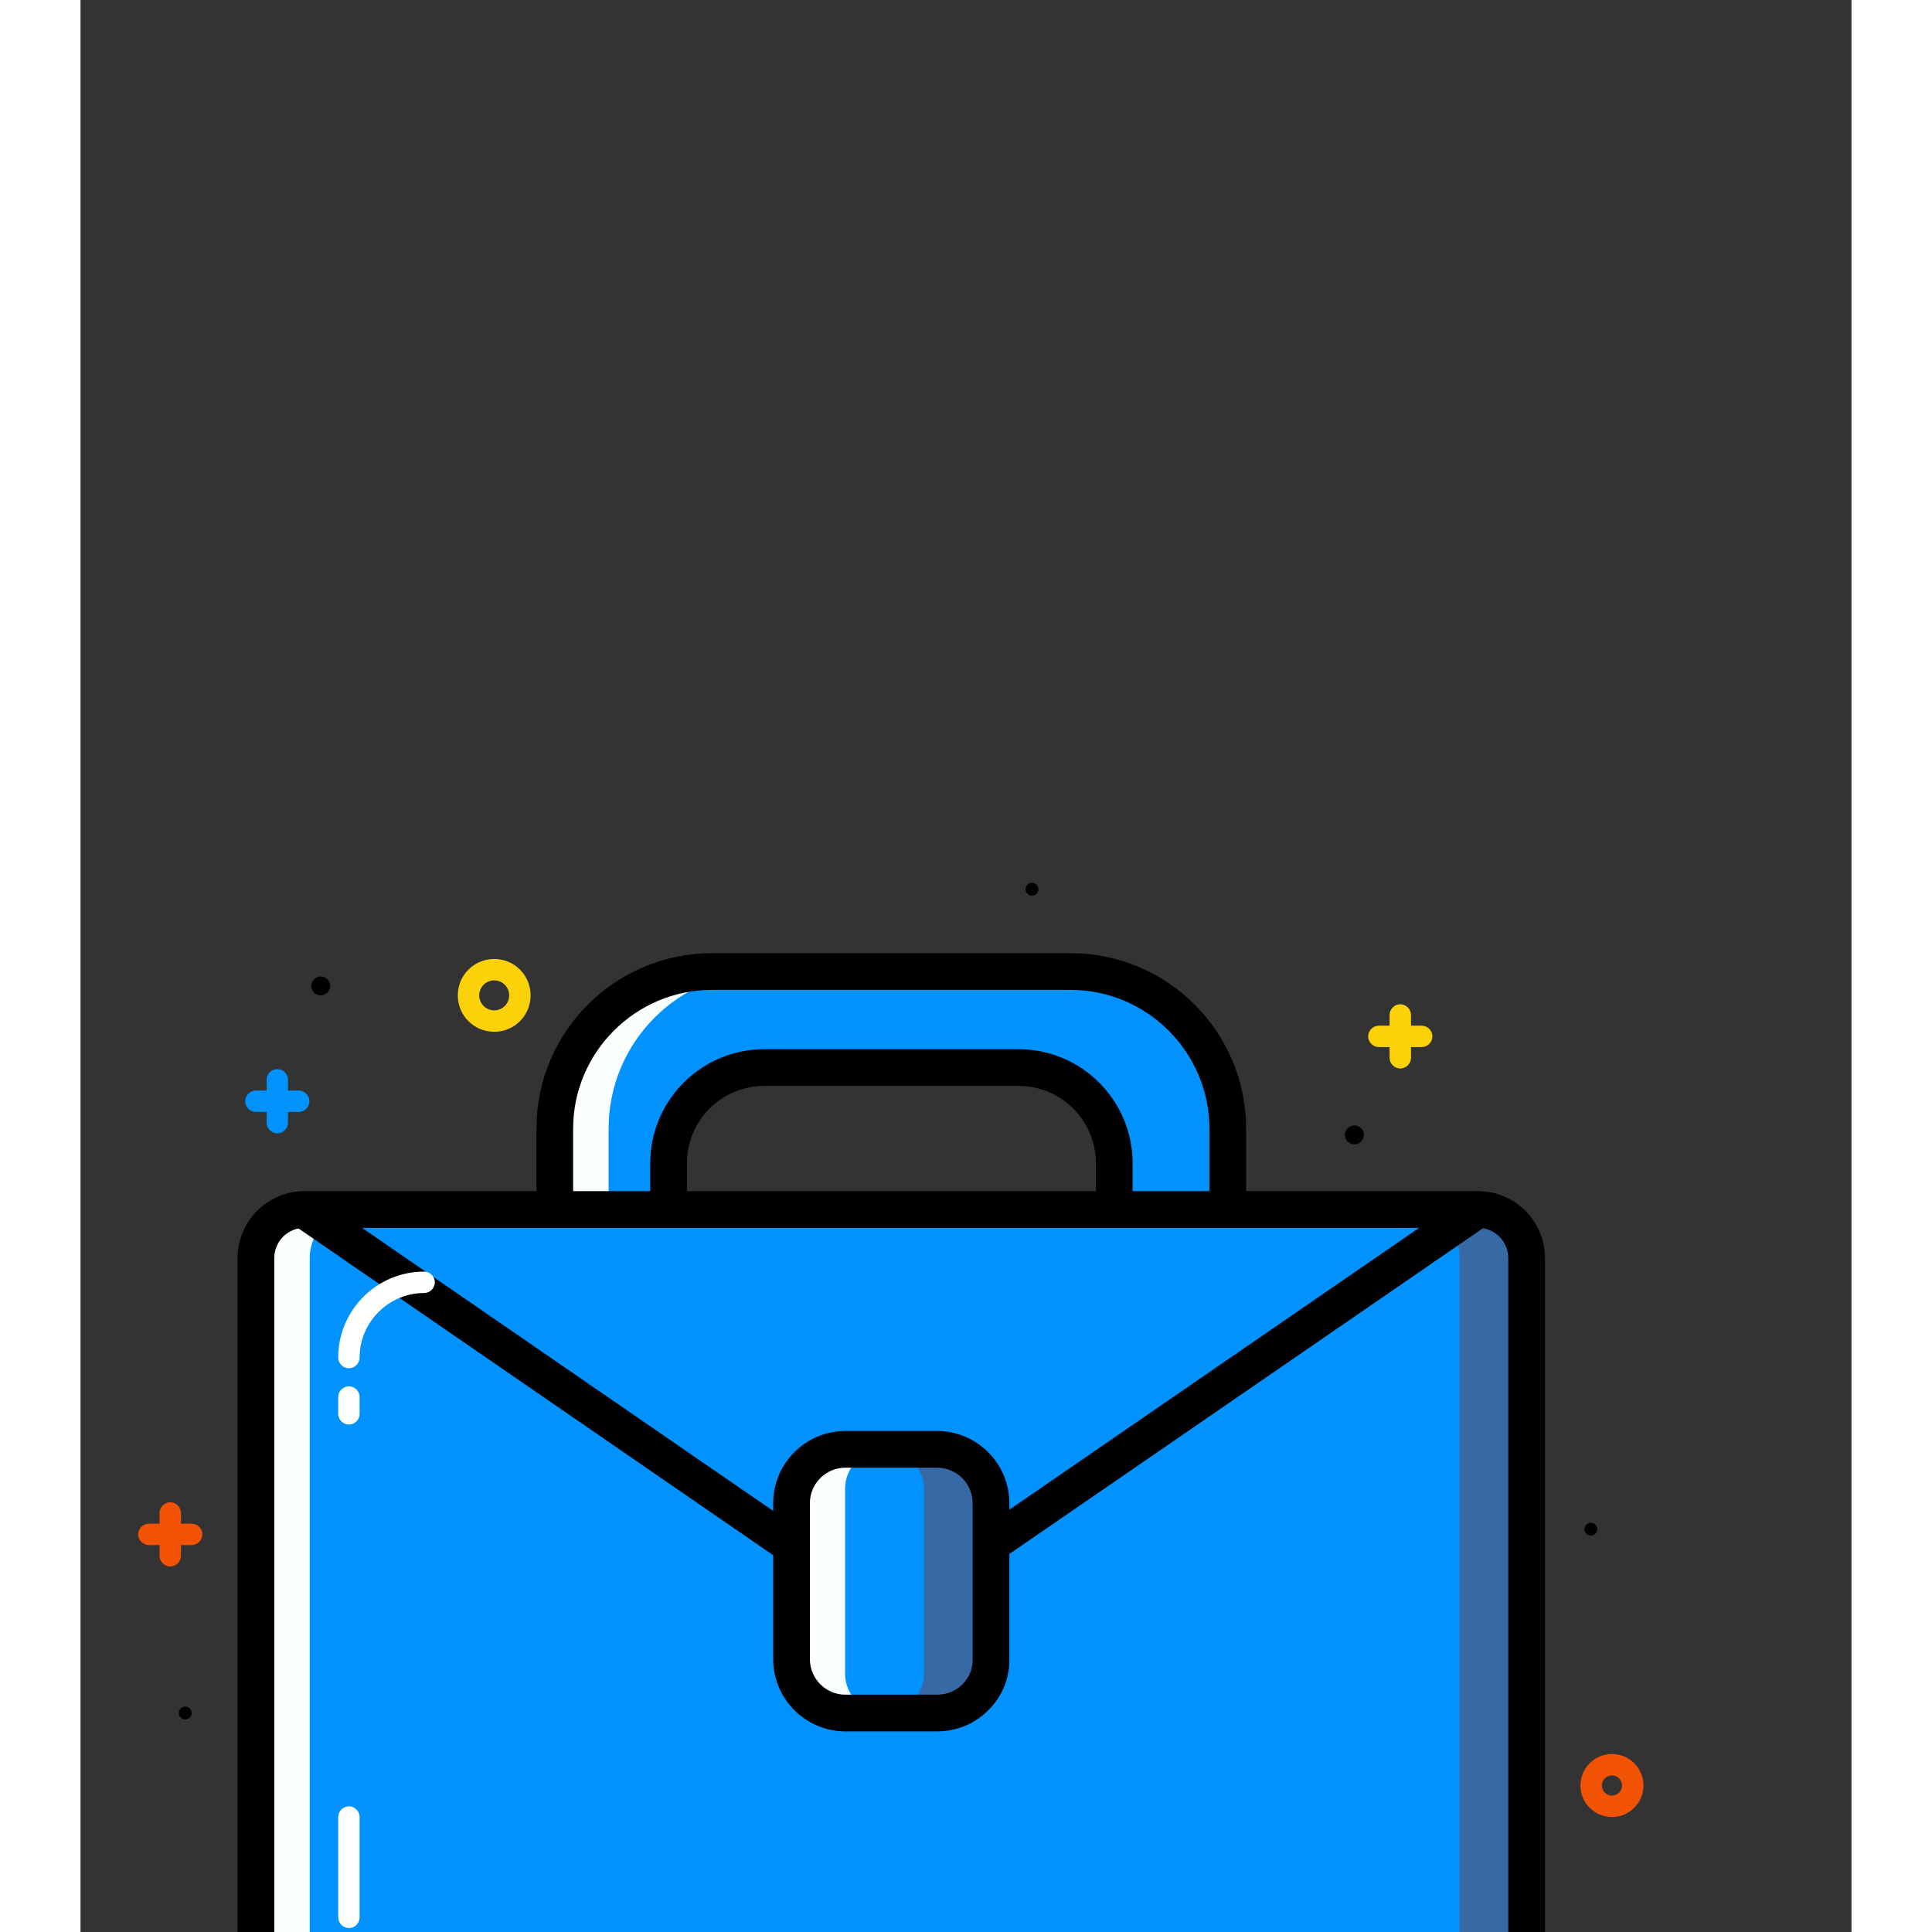<svg xmlns="http://www.w3.org/2000/svg" xmlns:xlink="http://www.w3.org/1999/xlink" version="1.1" width="40" height="40" viewBox="0 -21 55 60 " xml:space="preserve">
<rect x="0" y="-21" width="55" height="60" fill="#333333" stroke="none"/>
<desc>Created with Fabric.js 3.5.0</desc>
<defs>
</defs>
<rect x="0" y="0" width="100%" height="100%" fill="rgba(255,255,255,0)"/>
<g transform="matrix(0.095 0 0 0.095 25.179 25.179)" id="55355">
<g style="" vector-effect="non-scaling-stroke">
		<g transform="matrix(1 0 0 1 235.6 97.6)" id="Layer_1">
<path style="stroke: none; stroke-width: 1; stroke-dasharray: none; stroke-linecap: butt; stroke-dashoffset: 0; stroke-linejoin: miter; stroke-miterlimit: 4; is-custom-font: none; font-file-url: none; fill: rgb(241,82,4); fill-rule: nonzero; opacity: 1;" transform=" translate(-491.6, -353.6)" d="M 491.6 363.9 c -5.7 0 -10.3 -4.6 -10.3 -10.3 s 4.6 -10.3 10.3 -10.3 s 10.3 4.6 10.3 10.3 S 497.3 363.9 491.6 363.9 z M 491.6 350.3 c -1.8 0 -3.3 1.5 -3.3 3.3 s 1.5 3.3 3.3 3.3 c 1.8 0 3.3 -1.5 3.3 -3.3 S 493.4 350.3 491.6 350.3 z" stroke-linecap="round"/>
</g>
		<g transform="matrix(1 0 0 1 46 -195.4)" id="Layer_1">
<circle style="stroke: none; stroke-width: 1; stroke-dasharray: none; stroke-linecap: butt; stroke-dashoffset: 0; stroke-linejoin: miter; stroke-miterlimit: 4; is-custom-font: none; font-file-url: none; fill: rgb(0,0,0); fill-rule: nonzero; opacity: 1;" cx="0" cy="0" r="2.1"/>
</g>
		<g transform="matrix(1 0 0 1 -230.8 73.9)" id="Layer_1">
<circle style="stroke: none; stroke-width: 1; stroke-dasharray: none; stroke-linecap: butt; stroke-dashoffset: 0; stroke-linejoin: miter; stroke-miterlimit: 4; is-custom-font: none; font-file-url: none; fill: rgb(0,0,0); fill-rule: nonzero; opacity: 1;" cx="0" cy="0" r="2.1"/>
</g>
		<g transform="matrix(1 0 0 1 228.7 13.8)" id="Layer_1">
<circle style="stroke: none; stroke-width: 1; stroke-dasharray: none; stroke-linecap: butt; stroke-dashoffset: 0; stroke-linejoin: miter; stroke-miterlimit: 4; is-custom-font: none; font-file-url: none; fill: rgb(0,0,0); fill-rule: nonzero; opacity: 1;" cx="0" cy="0" r="2.1"/>
</g>
		<g transform="matrix(1 0 0 1 -235.7 158.7)" id="Layer_1">
<circle style="stroke: none; stroke-width: 1; stroke-dasharray: none; stroke-linecap: butt; stroke-dashoffset: 0; stroke-linejoin: miter; stroke-miterlimit: 4; is-custom-font: none; font-file-url: none; fill: rgb(0,0,0); fill-rule: nonzero; opacity: 1;" cx="0" cy="0" r="2.1"/>
</g>
		<g transform="matrix(1 0 0 1 -129.8 -160.7)" id="Layer_1">
<path style="stroke: none; stroke-width: 1; stroke-dasharray: none; stroke-linecap: butt; stroke-dashoffset: 0; stroke-linejoin: miter; stroke-miterlimit: 4; is-custom-font: none; font-file-url: none; fill: rgb(251,210,10); fill-rule: nonzero; opacity: 1;" transform=" translate(-126.2, -95.3)" d="M 126.2 107.2 c -6.6 0 -11.9 -5.3 -11.9 -11.9 s 5.3 -11.9 11.9 -11.9 c 6.6 0 11.9 5.3 11.9 11.9 S 132.8 107.2 126.2 107.2 z M 126.2 90.4 c -2.7 0 -4.9 2.2 -4.9 4.9 s 2.2 4.9 4.9 4.9 c 2.7 0 4.9 -2.2 4.9 -4.9 S 128.9 90.4 126.2 90.4 z" stroke-linecap="round"/>
</g>
		<g transform="matrix(1 0 0 1 -235.7 15.5)" id="Layer_1">
<path style="stroke: none; stroke-width: 1; stroke-dasharray: none; stroke-linecap: butt; stroke-dashoffset: 0; stroke-linejoin: miter; stroke-miterlimit: 4; is-custom-font: none; font-file-url: none; fill: rgb(241,82,4); fill-rule: nonzero; opacity: 1;" transform=" translate(-20.3, -271.5)" d="M 27.3 275 h -14 c -1.9 0 -3.5 -1.6 -3.5 -3.5 s 1.6 -3.5 3.5 -3.5 h 14 c 1.9 0 3.5 1.6 3.5 3.5 S 29.2 275 27.3 275 z" stroke-linecap="round"/>
</g>
		<g transform="matrix(1 0 0 1 -235.7 15.5)" id="Layer_1">
<path style="stroke: none; stroke-width: 1; stroke-dasharray: none; stroke-linecap: butt; stroke-dashoffset: 0; stroke-linejoin: miter; stroke-miterlimit: 4; is-custom-font: none; font-file-url: none; fill: rgb(241,82,4); fill-rule: nonzero; opacity: 1;" transform=" translate(-20.3, -271.5)" d="M 20.3 282 c -1.9 0 -3.5 -1.6 -3.5 -3.5 v -14 c 0 -1.9 1.6 -3.5 3.5 -3.5 s 3.5 1.6 3.5 3.5 v 14 C 23.8 280.4 22.2 282 20.3 282 z" stroke-linecap="round"/>
</g>
		<g transform="matrix(1 0 0 1 -186.5 -163.8)" id="Layer_1">
<circle style="stroke: none; stroke-width: 1; stroke-dasharray: none; stroke-linecap: butt; stroke-dashoffset: 0; stroke-linejoin: miter; stroke-miterlimit: 4; is-custom-font: none; font-file-url: none; fill: rgb(0,0,0); fill-rule: nonzero; opacity: 1;" cx="0" cy="0" r="3.1"/>
</g>
		<g transform="matrix(1 0 0 1 151.4 -115.1)" id="Layer_1">
<circle style="stroke: none; stroke-width: 1; stroke-dasharray: none; stroke-linecap: butt; stroke-dashoffset: 0; stroke-linejoin: miter; stroke-miterlimit: 4; is-custom-font: none; font-file-url: none; fill: rgb(0,0,0); fill-rule: nonzero; opacity: 1;" cx="0" cy="0" r="3.1"/>
</g>
		<g transform="matrix(1 0 0 1 -200.7 -126.1)" id="Layer_1">
<path style="stroke: none; stroke-width: 1; stroke-dasharray: none; stroke-linecap: butt; stroke-dashoffset: 0; stroke-linejoin: miter; stroke-miterlimit: 4; is-custom-font: none; font-file-url: none; fill: rgb(0,147,255); fill-rule: nonzero; opacity: 1;" transform=" translate(-55.3, -129.9)" d="M 62.3 126.4 h -3.5 v -3.5 c 0 -1.9 -1.6 -3.5 -3.5 -3.5 s -3.5 1.6 -3.5 3.5 v 3.5 h -3.5 c -1.9 0 -3.5 1.6 -3.5 3.5 s 1.6 3.5 3.5 3.5 h 3.5 v 3.5 c 0 1.9 1.6 3.5 3.5 3.5 s 3.5 -1.6 3.5 -3.5 v -3.5 h 3.5 c 1.9 0 3.5 -1.6 3.5 -3.5 S 64.2 126.4 62.3 126.4 z" stroke-linecap="round"/>
</g>
		<g transform="matrix(1 0 0 1 166.4 -147.3)" id="Layer_1">
<path style="stroke: none; stroke-width: 1; stroke-dasharray: none; stroke-linecap: butt; stroke-dashoffset: 0; stroke-linejoin: miter; stroke-miterlimit: 4; is-custom-font: none; font-file-url: none; fill: rgb(251,210,10); fill-rule: nonzero; opacity: 1;" transform=" translate(-422.4, -108.7)" d="M 429.4 105.2 h -3.5 v -3.5 c 0 -1.9 -1.6 -3.5 -3.5 -3.5 s -3.5 1.6 -3.5 3.5 v 3.5 h -3.5 c -1.9 0 -3.5 1.6 -3.5 3.5 s 1.6 3.5 3.5 3.5 h 3.5 v 3.5 c 0 1.9 1.6 3.5 3.5 3.5 s 3.5 -1.6 3.5 -3.5 v -3.5 h 3.5 c 1.9 0 3.5 -1.6 3.5 -3.5 S 431.3 105.2 429.4 105.2 z" stroke-linecap="round"/>
</g>
		<g transform="matrix(1 0 0 1 0 -126.1)" id="Layer_1">
<path style="stroke: none; stroke-width: 1; stroke-dasharray: none; stroke-linecap: butt; stroke-dashoffset: 0; stroke-linejoin: miter; stroke-miterlimit: 4; is-custom-font: none; font-file-url: none; fill: rgb(251,254,255); fill-rule: nonzero; opacity: 1;" transform=" translate(-256, -129.9)" d="M 314.6 87.5 H 197.4 c -28.4 0 -51.4 23 -51.4 51.4 v 33.4 h 37.2 v -22.1 c 0 -17.3 14 -31.3 31.3 -31.3 h 83.1 c 17.3 0 31.3 14 31.3 31.3 v 22.1 H 366 v -33.4 C 366 110.5 343 87.5 314.6 87.5 z" stroke-linecap="round"/>
</g>
		<g transform="matrix(1 0 0 1 8.85 -129.4)" id="Layer_1">
<path style="stroke: none; stroke-width: 1; stroke-dasharray: none; stroke-linecap: butt; stroke-dashoffset: 0; stroke-linejoin: miter; stroke-miterlimit: 4; is-custom-font: none; font-file-url: none; fill: rgb(0,147,255); fill-rule: nonzero; opacity: 1;" transform=" translate(-264.85, -126.6)" d="M 314.6 88.9 L 215 87.5 c -28.4 0 -51.4 23 -51.4 51.4 v 26.4 h 19.6 v -15.1 c 0 -17.3 14 -31.3 31.3 -31.3 h 83.1 c 17.3 0 31.3 14 31.3 31.3 v 15.4 l 37.2 0.1 v -25.4 C 366 111.9 343 88.9 314.6 88.9 z" stroke-linecap="round"/>
</g>
		<g transform="matrix(1 0 0 1 0 -126.1)" id="Layer_1">
<path style="stroke: none; stroke-width: 1; stroke-dasharray: none; stroke-linecap: butt; stroke-dashoffset: 0; stroke-linejoin: miter; stroke-miterlimit: 4; is-custom-font: none; font-file-url: none; fill: rgb(0,0,0); fill-rule: nonzero; opacity: 1;" transform=" translate(-256, -129.9)" d="M 366 178.3 h -37.1 c -3.3 0 -6 -2.7 -6 -6 v -22.1 c 0 -14 -11.3 -25.3 -25.3 -25.3 h -83.1 c -14 0 -25.3 11.3 -25.3 25.3 v 22.1 c 0 3.3 -2.7 6 -6 6 H 146 c -3.3 0 -6 -2.7 -6 -6 v -33.4 c 0 -31.7 25.7 -57.4 57.4 -57.4 h 117.2 c 31.7 0 57.4 25.7 57.4 57.4 v 33.4 C 372 175.6 369.3 178.3 366 178.3 z M 334.9 166.3 H 360 v -27.4 c 0 -25 -20.4 -45.4 -45.4 -45.4 H 197.4 c -25 0 -45.4 20.4 -45.4 45.4 v 27.4 h 25.2 v -16.1 c 0 -20.6 16.7 -37.3 37.3 -37.3 h 83.1 c 20.6 0 37.3 16.7 37.3 37.3 V 166.3 z" stroke-linecap="round"/>
</g>
		<g transform="matrix(1 0 0 1 187.05 38.9)" id="Layer_1">
<path style="stroke: none; stroke-width: 1; stroke-dasharray: none; stroke-linecap: butt; stroke-dashoffset: 0; stroke-linejoin: miter; stroke-miterlimit: 4; is-custom-font: none; font-file-url: none; fill: rgb(55,105,165); fill-rule: nonzero; opacity: 1;" transform=" translate(-443.05, -294.9)" d="M 447.8 424.5 h -25.4 V 165.3 h 25.4 c 8.8 0 15.9 7.1 15.9 15.9 v 227.4 C 463.7 417.4 456.6 424.5 447.8 424.5 z" stroke-linecap="round"/>
</g>
		<g transform="matrix(1 0 0 1 -188.35 38.9)" id="Layer_1">
<path style="stroke: none; stroke-width: 1; stroke-dasharray: none; stroke-linecap: butt; stroke-dashoffset: 0; stroke-linejoin: miter; stroke-miterlimit: 4; is-custom-font: none; font-file-url: none; fill: rgb(251,254,255); fill-rule: nonzero; opacity: 1;" transform=" translate(-67.65, -294.9)" d="M 87 424.5 H 64.2 c -8.8 0 -15.9 -7.1 -15.9 -15.9 V 181.2 c 0 -8.8 7.1 -15.9 15.9 -15.9 H 87 V 424.5 z" stroke-linecap="round"/>
</g>
		<g transform="matrix(1 0 0 1 -2.15 38.9)" id="Layer_1">
<path style="stroke: none; stroke-width: 1; stroke-dasharray: none; stroke-linecap: butt; stroke-dashoffset: 0; stroke-linejoin: miter; stroke-miterlimit: 4; is-custom-font: none; font-file-url: none; fill: rgb(0,147,255); fill-rule: nonzero; opacity: 1;" transform=" translate(-253.85, -294.9)" d="M 425.9 424.5 H 81.8 c -8.8 0 -15.9 -7.1 -15.9 -15.9 V 181.2 c 0 -8.8 7.1 -15.9 15.9 -15.9 h 344.1 c 8.8 0 15.9 7.1 15.9 15.9 v 227.4 C 441.8 417.4 434.7 424.5 425.9 424.5 z" stroke-linecap="round"/>
</g>
		<g transform="matrix(1 0 0 1 113 -36.486)" id="Layer_1">
<path style="stroke: none; stroke-width: 1; stroke-dasharray: none; stroke-linecap: butt; stroke-dashoffset: 0; stroke-linejoin: miter; stroke-miterlimit: 4; is-custom-font: none; font-file-url: none; fill: rgb(0,0,0); fill-rule: nonzero; opacity: 1;" transform=" translate(-369, -219.514)" d="M 290.2 279.7 c -1.9 0 -3.8 -0.9 -4.9 -2.6 c -1.9 -2.7 -1.2 -6.5 1.5 -8.3 l 157.6 -108.4 c 2.7 -1.9 6.5 -1.2 8.3 1.5 c 1.9 2.7 1.2 6.5 -1.5 8.3 L 293.6 278.6 C 292.6 279.4 291.4 279.7 290.2 279.7 z" stroke-linecap="round"/>
</g>
		<g transform="matrix(1 0 0 1 -113 -36.136)" id="Layer_1">
<path style="stroke: none; stroke-width: 1; stroke-dasharray: none; stroke-linecap: butt; stroke-dashoffset: 0; stroke-linejoin: miter; stroke-miterlimit: 4; is-custom-font: none; font-file-url: none; fill: rgb(0,0,0); fill-rule: nonzero; opacity: 1;" transform=" translate(-143, -219.864)" d="M 221.8 280.1 c -1.2 0 -2.4 -0.3 -3.4 -1.1 L 60.8 170.5 c -2.7 -1.9 -3.4 -5.6 -1.5 -8.3 c 1.9 -2.7 5.6 -3.4 8.3 -1.5 l 157.6 108.5 c 2.7 1.9 3.4 5.6 1.5 8.3 C 225.6 279.2 223.7 280.1 221.8 280.1 z" stroke-linecap="round"/>
</g>
		<g transform="matrix(1 0 0 1 0 38.9)" id="Layer_1">
<path style="stroke: none; stroke-width: 1; stroke-dasharray: none; stroke-linecap: butt; stroke-dashoffset: 0; stroke-linejoin: miter; stroke-miterlimit: 4; is-custom-font: none; font-file-url: none; fill: rgb(0,0,0); fill-rule: nonzero; opacity: 1;" transform=" translate(-256, -294.9)" d="M 447.8 430.5 H 64.2 c -12.1 0 -21.9 -9.8 -21.9 -21.9 V 181.2 c 0 -12.1 9.8 -21.9 21.9 -21.9 h 383.6 c 12.1 0 21.9 9.8 21.9 21.9 v 227.4 C 469.7 420.7 459.9 430.5 447.8 430.5 z M 64.2 171.3 c -5.5 0 -9.9 4.4 -9.9 9.9 v 227.4 c 0 5.5 4.4 9.9 9.9 9.9 h 383.6 c 5.5 0 9.9 -4.4 9.9 -9.9 V 181.2 c 0 -5.5 -4.4 -9.9 -9.9 -9.9 H 64.2 z" stroke-linecap="round"/>
</g>
		<g transform="matrix(1 0 0 1 0.001 30.8)" id="Layer_1">
<path style="stroke: none; stroke-width: 1; stroke-dasharray: none; stroke-linecap: butt; stroke-dashoffset: 0; stroke-linejoin: miter; stroke-miterlimit: 4; is-custom-font: none; font-file-url: none; fill: rgb(55,105,165); fill-rule: nonzero; opacity: 1;" transform=" translate(-256, -286.8)" d="M 271 329.9 h -30 c -9.7 0 -17.6 -7.9 -17.6 -17.6 v -51 c 0 -9.7 7.9 -17.6 17.6 -17.6 h 30 c 9.7 0 17.6 7.9 17.6 17.6 v 51 C 288.7 322 280.8 329.9 271 329.9 z" stroke-linecap="round"/>
</g>
		<g transform="matrix(1 0 0 1 -16.3 30.8)" id="Layer_1">
<path style="stroke: none; stroke-width: 1; stroke-dasharray: none; stroke-linecap: butt; stroke-dashoffset: 0; stroke-linejoin: miter; stroke-miterlimit: 4; is-custom-font: none; font-file-url: none; fill: rgb(251,254,255); fill-rule: nonzero; opacity: 1;" transform=" translate(-239.7, -286.8)" d="M 255.2 329.9 H 241 c -9.7 0 -17.6 -7.9 -17.6 -17.6 v -51 c 0 -9.7 7.9 -17.6 17.6 -17.6 h 14.2 c 0.5 0 0.8 0.4 0.8 0.8 v 84.6 C 256 329.5 255.6 329.9 255.2 329.9 z" stroke-linecap="round"/>
</g>
		<g transform="matrix(1 0 0 1 -2.2 30.8)" id="Layer_1">
<path style="stroke: none; stroke-width: 1; stroke-dasharray: none; stroke-linecap: butt; stroke-dashoffset: 0; stroke-linejoin: miter; stroke-miterlimit: 4; is-custom-font: none; font-file-url: none; fill: rgb(0,147,255); fill-rule: nonzero; opacity: 1;" transform=" translate(-253.8, -286.8)" d="M 253.8 329.9 L 253.8 329.9 c -7.1 0 -12.9 -5.8 -12.9 -12.9 v -60.4 c 0 -7.1 5.8 -12.9 12.9 -12.9 l 0 0 c 7.1 0 12.9 5.8 12.9 12.9 V 317 C 266.7 324.1 260.9 329.9 253.8 329.9 z" stroke-linecap="round"/>
</g>
		<g transform="matrix(1 0 0 1 0.002 30.8)" id="Layer_1">
<path style="stroke: none; stroke-width: 1; stroke-dasharray: none; stroke-linecap: butt; stroke-dashoffset: 0; stroke-linejoin: miter; stroke-miterlimit: 4; is-custom-font: none; font-file-url: none; fill: rgb(0,0,0); fill-rule: nonzero; opacity: 1;" transform=" translate(-256.002, -286.8)" d="M 271 335.9 h -30 c -13 0 -23.6 -10.6 -23.6 -23.6 v -51 c 0 -13 10.6 -23.6 23.6 -23.6 h 30 c 13 0 23.6 10.6 23.6 23.6 v 51 c 0.1 6.2 -2.3 12.1 -6.8 16.6 C 283.4 333.4 277.4 335.9 271 335.9 z M 241 249.7 c -6.4 0 -11.6 5.2 -11.6 11.6 v 51 c 0 6.4 5.2 11.6 11.6 11.6 h 30 c 3.2 0 6.1 -1.2 8.3 -3.4 c 2.2 -2.2 3.3 -5 3.3 -8.1 v -51.1 c 0 -6.4 -5.2 -11.6 -11.6 -11.6 H 241 z" stroke-linecap="round"/>
</g>
		<g transform="matrix(1 0 0 1 -177.3 124.3)" id="Layer_1">
<path style="stroke: none; stroke-width: 1; stroke-dasharray: none; stroke-linecap: butt; stroke-dashoffset: 0; stroke-linejoin: miter; stroke-miterlimit: 4; is-custom-font: none; font-file-url: none; fill: rgb(255,255,255); fill-rule: nonzero; opacity: 1;" transform=" translate(-78.7, -380.3)" d="M 78.7 400.2 c -1.9 0 -3.5 -1.6 -3.5 -3.5 v -32.8 c 0 -1.9 1.6 -3.5 3.5 -3.5 s 3.5 1.6 3.5 3.5 v 32.8 C 82.2 398.6 80.6 400.2 78.7 400.2 z" stroke-linecap="round"/>
</g>
		<g transform="matrix(1 0 0 1 -165 -54.6)" id="Layer_1">
<path style="stroke: none; stroke-width: 1; stroke-dasharray: none; stroke-linecap: butt; stroke-dashoffset: 0; stroke-linejoin: miter; stroke-miterlimit: 4; is-custom-font: none; font-file-url: none; fill: rgb(255,255,255); fill-rule: nonzero; opacity: 1;" transform=" translate(-91, -201.4)" d="M 78.7 217.2 c -1.9 0 -3.5 -1.6 -3.5 -3.5 c 0 -15.5 12.6 -28.1 28.1 -28.1 c 1.9 0 3.5 1.6 3.5 3.5 s -1.6 3.5 -3.5 3.5 c -11.6 0 -21.1 9.5 -21.1 21.1 C 82.2 215.6 80.6 217.2 78.7 217.2 z" stroke-linecap="round"/>
</g>
		<g transform="matrix(1 0 0 1 -177.3 -26.65)" id="Layer_1">
<path style="stroke: none; stroke-width: 1; stroke-dasharray: none; stroke-linecap: butt; stroke-dashoffset: 0; stroke-linejoin: miter; stroke-miterlimit: 4; is-custom-font: none; font-file-url: none; fill: rgb(255,255,255); fill-rule: nonzero; opacity: 1;" transform=" translate(-78.7, -229.35)" d="M 78.7 235.6 c -1.9 0 -3.5 -1.6 -3.5 -3.5 v -5.5 c 0 -1.9 1.6 -3.5 3.5 -3.5 s 3.5 1.6 3.5 3.5 v 5.5 C 82.2 234 80.6 235.6 78.7 235.6 z" stroke-linecap="round"/>
</g>
</g>
</g>
</svg>